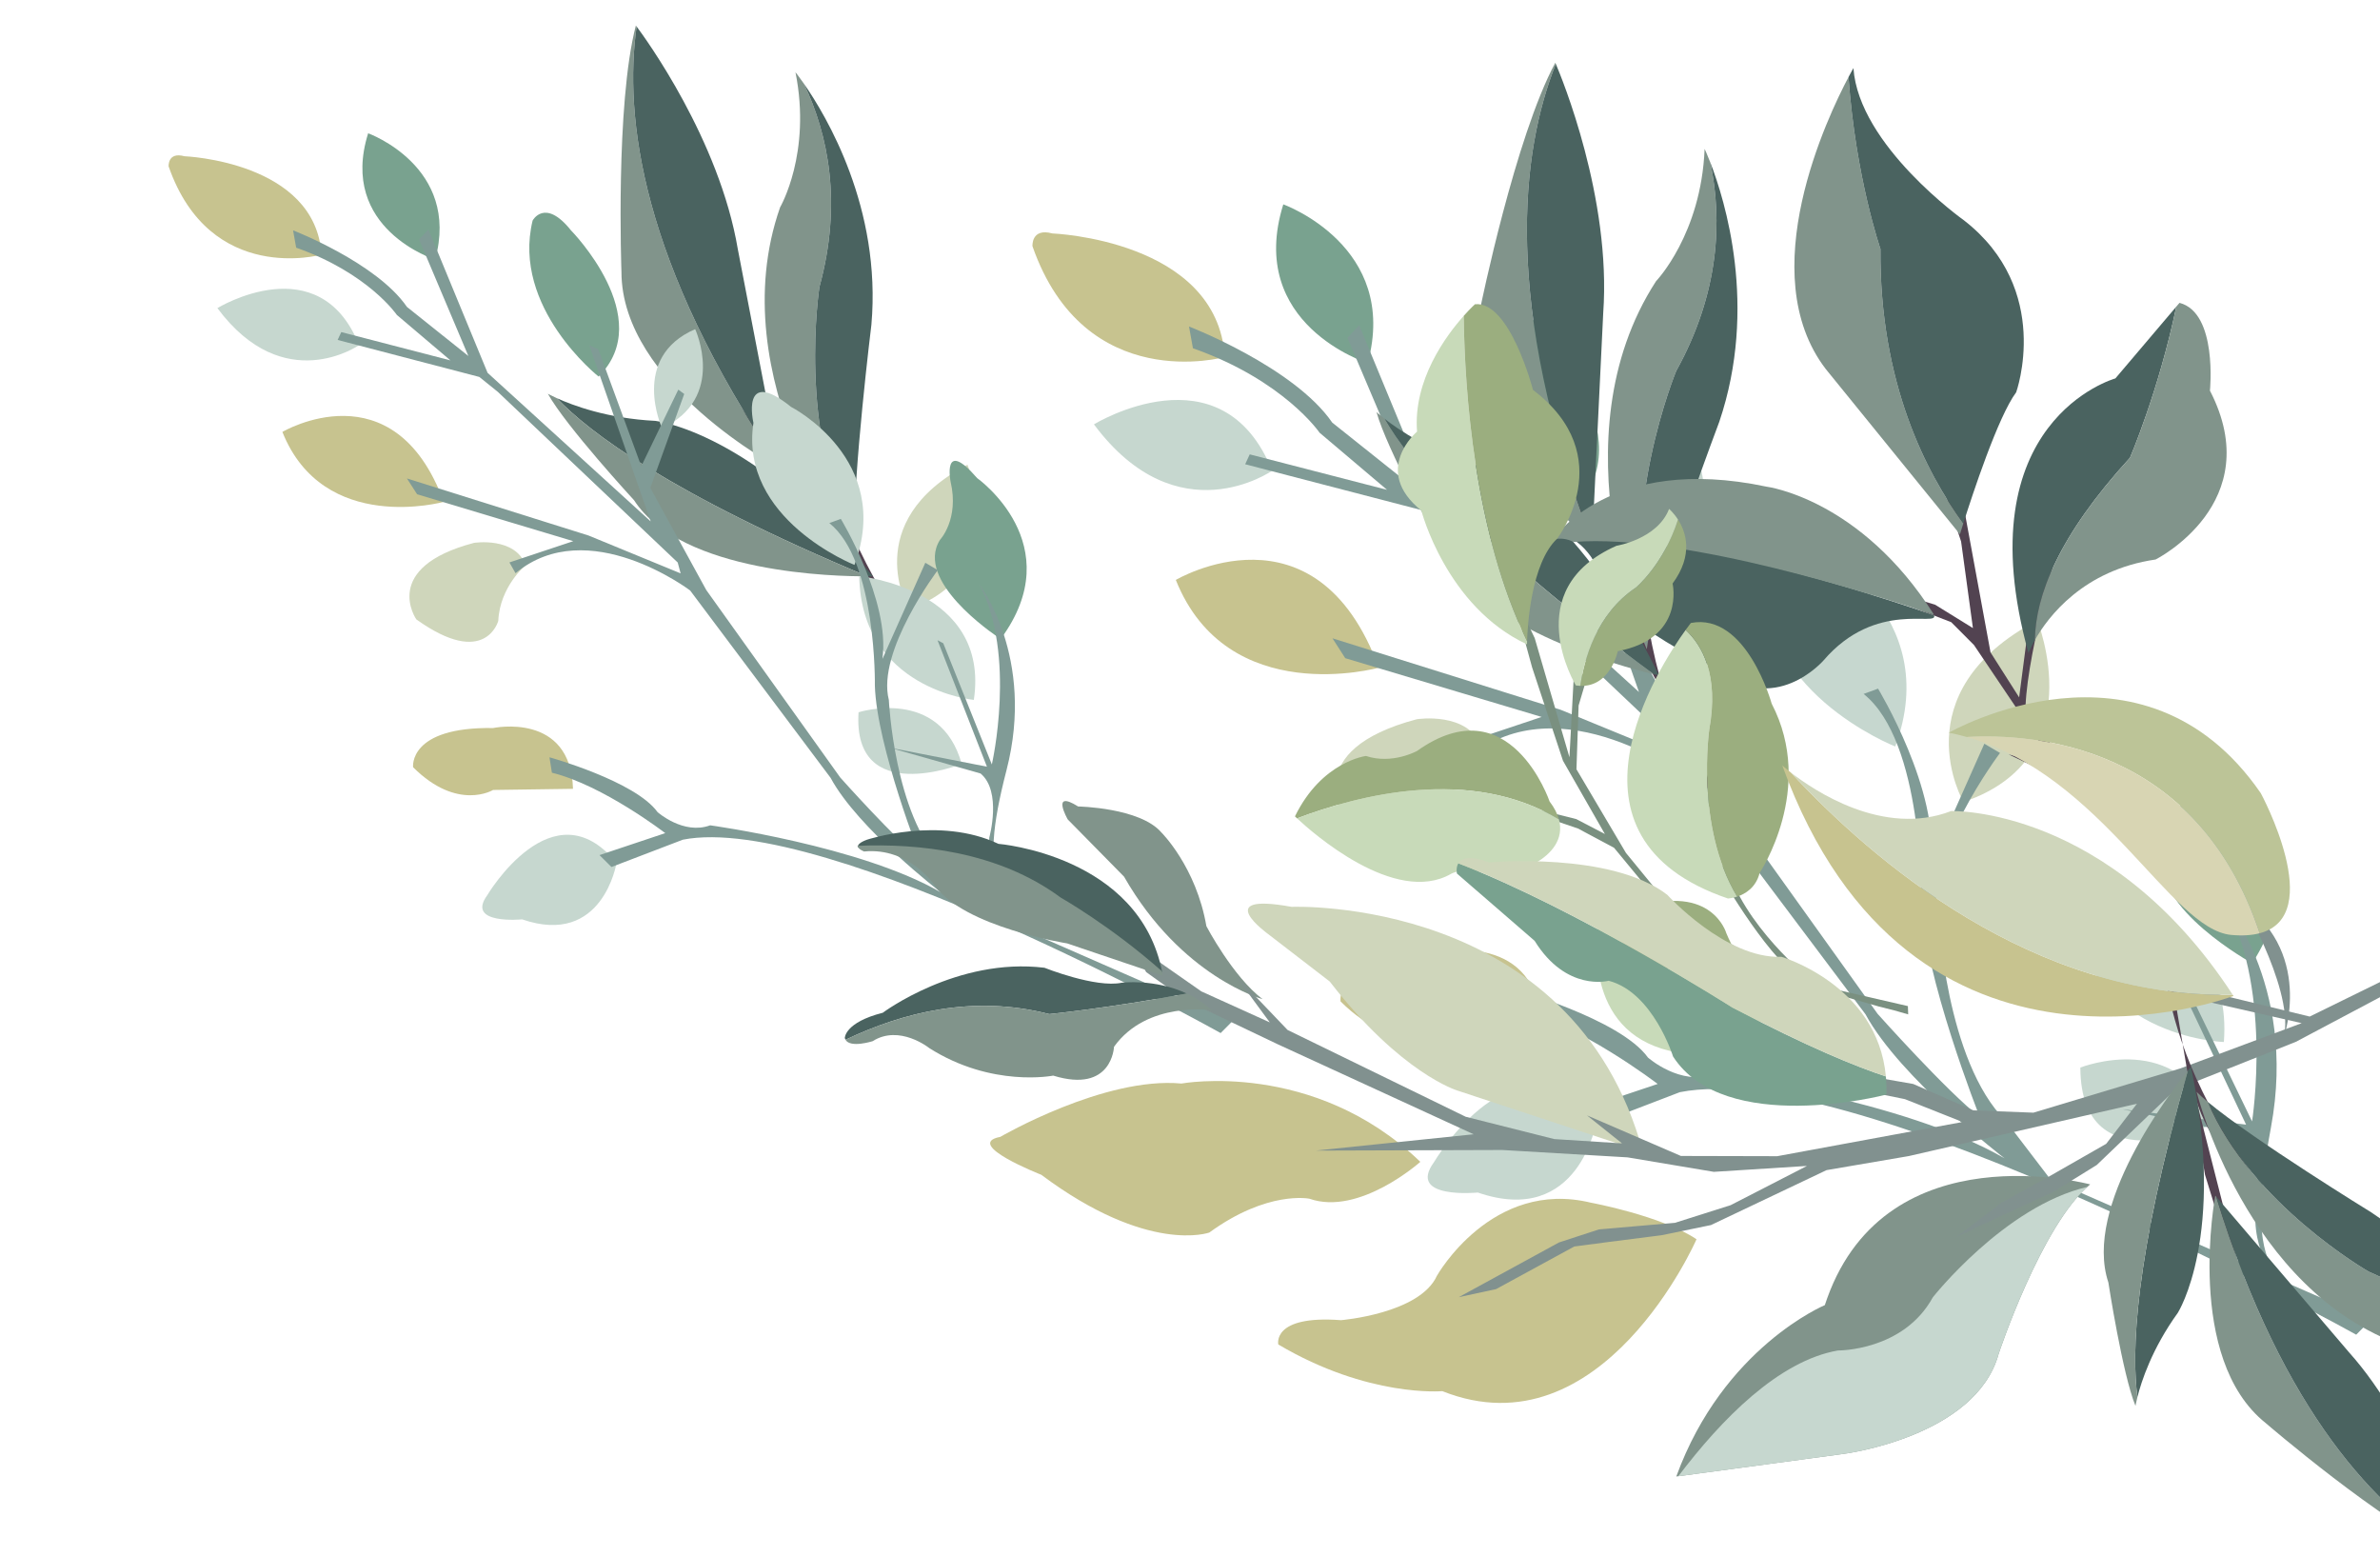 <?xml version="1.0" encoding="utf-8"?>
<svg xmlns="http://www.w3.org/2000/svg" viewBox="0 0 367 240" width="367"
    height="240" preserveAspectRatio="xMidYMid meet"
    style="width: 100%; height: 100%; transform: translate3d(0px, 0px, 0px);">
    <defs>
        <clipPath id="__lottie_element_49">
            <rect width="367" height="240" x="0" y="0"></rect>
        </clipPath>
    </defs>
    <g clip-path="url(#__lottie_element_49)">
        <g
            transform="matrix(0.995,-0.105,0.105,0.995,157.144,18.395)"
            opacity="1" style="display: block;">
            <g opacity="1" transform="matrix(1,0,0,1,57.112,162.657)">
                <path fill="rgb(198,215,207)" fill-opacity="1"
                    d=" M15.17,0.242 C15.17,0.242 10.856,16.202 -4.154,9.203 C-4.154,9.203 -15.17,9.139 -10.395,3.857 C-10.395,3.857 4.492,-16.203 15.17,0.242z">
                </path>
            </g>
            <g opacity="1" transform="matrix(1,0,0,1,50.67,141.129)">
                <path fill="rgb(199,195,143)" fill-opacity="1"
                    d=" M14.721,6.608 C14.721,6.608 -0.704,5.213 -0.704,5.213 C-0.704,5.213 -7.974,8.682 -15.663,-0.78 C-15.663,-0.78 -15.829,-8.681 0.556,-6.715 C0.556,-6.715 15.829,-8.337 14.721,6.608z">
                </path>
            </g>
            <g opacity="1" transform="matrix(1,0,0,1,46.708,110.409)">
                <path fill="rgb(207,214,187)" fill-opacity="1"
                    d=" M14.06,-6.721 C14.06,-6.721 8.658,-3.114 7.67,3.45 C7.67,3.45 4.247,12.464 -8.092,1.53 C-8.092,1.53 -14.06,-9.182 4.562,-12.059 C4.562,-12.059 12.607,-12.464 14.06,-6.721z">
                </path>
            </g>
            <g opacity="1" transform="matrix(1,0,0,1,31.42,78.243)">
                <path fill="rgb(199,195,143)" fill-opacity="1"
                    d=" M14.846,11.596 C14.846,11.596 -8.994,15.589 -14.846,-5.133 C-14.846,-5.133 7.971,-15.588 14.846,11.596z">
                </path>
            </g>
            <g opacity="1" transform="matrix(1,0,0,1,19.823,52.261)">
                <path fill="rgb(198,215,207)" fill-opacity="1"
                    d=" M13.28,5.67 C13.28,5.67 -2.262,14.286 -13.28,-4.314 C-13.28,-4.314 7.622,-14.286 13.28,5.67z">
                </path>
            </g>
            <g opacity="1" transform="matrix(1,0,0,1,14.203,30.141)">
                <path fill="rgb(199,195,143)" fill-opacity="1"
                    d=" M13.486,9.605 C13.486,9.605 -8.582,13.354 -14.203,-10.481 C-14.203,-10.481 -14.116,-13.355 -10.951,-12.119 C-10.951,-12.119 14.203,-8.5 13.486,9.605z">
                </path>
            </g>
            <g opacity="1" transform="matrix(1,0,0,1,43.852,30.146)">
                <path fill="rgb(121,162,143)" fill-opacity="1"
                    d=" M5.638,12.845 C5.638,12.845 -12.439,4.992 -4.73,-12.845 C-4.73,-12.845 12.439,-4.559 5.638,12.845z">
                </path>
            </g>
            <g opacity="1" transform="matrix(1,0,0,1,77.185,51.038)">
                <path fill="rgb(121,162,143)" fill-opacity="1"
                    d=" M1.447,17.783 C1.447,17.783 -13.968,2.739 -8.122,-13.609 C-8.122,-13.609 -5.308,-17.783 -0.931,-10.946 C-0.931,-10.946 13.968,7.691 1.447,17.783z">
                </path>
            </g>
            <g opacity="1" transform="matrix(1,0,0,1,93.963,70.838)">
                <path fill="rgb(198,215,207)" fill-opacity="1"
                    d=" M-4.141,9.207 C-4.141,9.207 -8.969,-5.052 4.238,-9.207 C4.238,-9.207 8.969,4.669 -4.141,9.207z">
                </path>
            </g>
            <g opacity="1" transform="matrix(1,0,0,1,118.335,89.937)">
                <path fill="rgb(198,215,207)" fill-opacity="1"
                    d=" M5.814,20.33 C5.814,20.33 -15.53,9.229 -10.79,-9.079 C-10.79,-9.079 -12.21,-20.33 -3.23,-11.399 C-3.23,-11.399 15.53,0.763 5.814,20.33z">
                </path>
            </g>
            <g opacity="1" transform="matrix(1,0,0,1,140.044,106.557)">
                <path fill="rgb(207,214,187)" fill-opacity="1"
                    d=" M-6.339,13.31 C-6.339,13.31 -14.29,-4.436 7.908,-13.31 C7.908,-13.31 14.29,8.704 -6.339,13.31z">
                </path>
            </g>
            <g opacity="1" transform="matrix(1,0,0,1,156.205,169.427)">
                <path fill="rgb(198,215,207)" fill-opacity="1"
                    d=" M10.742,3.749 C10.742,3.749 -10.742,11.423 -8.877,-6.973 C-8.877,-6.973 7.108,-11.423 10.742,3.749z">
                </path>
            </g>
            <g opacity="1" transform="matrix(1,0,0,1,160.869,148.485)">
                <path fill="rgb(198,215,207)" fill-opacity="1"
                    d=" M8.869,12.375 C8.869,12.375 -12.834,9.514 -12.463,-12.375 C-12.463,-12.375 12.834,-8.996 8.869,12.375z">
                </path>
            </g>
            <g opacity="1" transform="matrix(1,0,0,1,174.314,129.536)">
                <path fill="rgb(121,162,143)" fill-opacity="1"
                    d=" M1.043,19.719 C1.043,19.719 -13.508,9.615 -10.807,1.67 C-10.626,1.14 -10.369,0.62 -10.026,0.114 C-10.026,0.114 -6.11,-3.729 -7.567,-11.1 C-7.567,-11.1 -8.932,-19.719 -2.395,-11.594 C-2.395,-11.594 15.266,1.864 1.043,19.719z">
                </path>
            </g>
            <g opacity="1" transform="matrix(1,0,0,1,105.258,121.17)">
                <path fill="rgb(128,155,150)" fill-opacity="1"
                    d=" M80.031,86.678 C80.031,86.678 8.148,36.013 -19.719,38.58 C-19.719,38.58 -34.029,42.404 -34.029,42.404 C-34.029,42.404 -36.094,39.87 -36.094,39.87 C-36.094,39.87 -22.98,36.961 -22.98,36.961 C-22.98,36.961 -33.977,26.502 -43.613,23.033 C-43.613,23.033 -43.764,20.016 -43.764,20.016 C-43.764,20.016 -27.703,26.342 -24.046,32.749 C-24.046,32.749 -19.529,37.718 -14.169,36.362 C-14.169,36.362 14.49,43.371 28.982,53.964 C28.982,53.964 14.242,39.972 9.999,29.638 C9.999,29.638 -13.29,-9.282 -13.29,-9.282 C-13.29,-9.282 -31.44,-26.282 -46.594,-16.135 C-46.594,-16.135 -47.557,-18.336 -47.557,-18.336 C-47.557,-18.336 -34.826,-21.149 -34.826,-21.149 C-34.826,-21.149 -63.979,-33.329 -63.979,-33.329 C-63.979,-33.329 -65.615,-36.581 -65.615,-36.581 C-65.615,-36.581 -31.762,-21.923 -31.762,-21.923 C-31.762,-21.923 -14.784,-12.774 -14.784,-12.774 C-14.784,-12.774 -15.124,-14.928 -15.124,-14.928 C-15.124,-14.928 -46.355,-51.433 -46.355,-51.433 C-46.355,-51.433 -49.621,-54.681 -49.621,-54.681 C-49.621,-54.681 -76.182,-64.665 -76.182,-64.665 C-76.182,-64.665 -75.324,-66.104 -75.324,-66.104 C-75.324,-66.104 -54.852,-58.45 -54.852,-58.45 C-54.852,-58.45 -64.266,-68.29 -64.266,-68.29 C-64.266,-68.29 -68.887,-76.898 -82.314,-83.279 C-82.314,-83.279 -82.563,-86.678 -82.563,-86.678 C-82.563,-86.678 -67.12,-78.771 -62.162,-69.637 C-62.162,-69.637 -51.309,-58.939 -51.309,-58.939 C-51.309,-58.939 -58.462,-82.386 -58.462,-82.386 C-58.462,-82.386 -56.454,-84.116 -56.454,-84.116 C-56.454,-84.116 -47.947,-55.308 -47.947,-55.308 C-47.947,-55.308 -19.507,-23.394 -19.507,-23.394 C-19.507,-23.394 -27.792,-58.572 -27.792,-58.572 C-27.792,-58.572 -26.113,-57.571 -26.113,-57.571 C-26.113,-57.571 -20.206,-34.216 -20.206,-34.216 C-20.206,-34.216 -11.529,-48.224 -11.529,-48.224 C-11.529,-48.224 -10.471,-47.269 -10.471,-47.269 C-10.471,-47.269 -18.902,-29.861 -18.902,-29.861 C-18.902,-29.861 -10.176,-9.051 -10.176,-9.051 C-10.176,-9.051 11.867,29.777 11.867,29.777 C11.867,29.777 21.289,42.873 25.85,47.219 C25.85,47.219 19.515,24.583 20.393,12.751 C20.393,12.751 23.297,-11.203 14.892,-19.466 C14.892,-19.466 17.189,-20.047 17.189,-20.047 C17.189,-20.047 25.091,-3.305 22.39,7.765 C22.39,7.765 32.591,-9.887 32.591,-9.887 C32.591,-9.887 34.845,-8.218 34.845,-8.218 C34.845,-8.218 21.381,6.188 22.796,15.81 C22.796,15.81 21.516,38.132 29.782,48.262 C29.782,48.262 35.699,57.968 35.699,57.968 C35.699,57.968 82.563,84.612 82.563,84.612 C82.563,84.612 80.031,86.678 80.031,86.678z">
                </path>
            </g>
            <g opacity="1" transform="matrix(1,0,0,1,170.347,172.833)">
                <path fill="rgb(128,155,150)" fill-opacity="1"
                    d=" M15.346,34.336 C15.346,34.336 -0.441,28.824 1.436,14.77 C1.436,14.77 4.229,5.95 0.188,2.321 C0.188,2.321 -17.26,-3.314 -17.26,-3.314 C-17.26,-3.314 1.461,1.049 1.461,1.049 C1.461,1.049 -7.227,-23.776 -7.227,-23.776 C-7.227,-23.776 -6.136,-23.152 -6.136,-23.152 C-6.136,-23.152 2.43,0.65 2.43,0.65 C2.43,0.65 8.044,-20.306 1.237,-34.336 C1.237,-34.336 11.685,-19.869 5.232,1.86 C-1.222,23.59 2.302,27.858 17.259,33.309 C17.259,33.309 15.346,34.336 15.346,34.336z">
                </path>
            </g>
            <g opacity="1" transform="matrix(1,0,0,1,85.051,81.579)">
                <path fill="rgb(83,67,81)" fill-opacity="1"
                    d=" M12.443,36.806 C12.443,36.806 -2.586,17.68 5.355,-21.765 C5.355,-21.765 -1.879,-2.316 2.096,9.604 C2.096,9.604 -12.443,-36.806 -12.443,-36.806 C-12.443,-36.806 -3.719,-3.211 -3.719,-3.211 C-3.719,-3.211 12.443,36.806 12.443,36.806z">
                </path>
            </g>
            <g opacity="1" transform="matrix(1,0,0,1,91.44,53.485)">
                <path fill="rgb(129,148,139)" fill-opacity="1"
                    d=" M5.206,-4.292 C13.187,-15.695 14.711,-26.723 13.814,-35.676 C13.434,-37.081 13.154,-37.864 13.154,-37.864 C11.24,-24.815 3.576,-18.39 3.576,-18.39 C-14.71,4.187 -3.801,37.864 -3.801,37.864 C-3.644,37.168 -3.395,36.325 -3.077,35.375 C-5.982,16.307 5.206,-4.292 5.206,-4.292z">
                </path>
            </g>
            <g opacity="1" transform="matrix(1,0,0,1,97.859,53.334)">
                <path fill="rgb(74,99,96)" fill-opacity="1"
                    d=" M7.395,-35.525 C8.291,-26.572 6.768,-15.544 -1.213,-4.141 C-1.213,-4.141 -12.4,16.457 -9.495,35.525 C-6.237,25.802 4.568,4.339 4.568,4.339 C12.4,-12.665 8.996,-29.627 7.395,-35.525z">
                </path>
            </g>
            <g opacity="1" transform="matrix(1,0,0,1,72.371,37.179)">
                <path fill="rgb(129,148,139)" fill-opacity="1"
                    d=" M10.791,-36.987 C10.754,-37.107 10.731,-37.179 10.731,-37.179 C3.388,-26.42 -4.68,-0.952 -4.68,-0.952 C-10.791,16.021 8.579,37.179 8.579,37.179 C8.579,37.179 8.612,36.963 8.612,36.963 C-1.325,-1.251 4.052,-24.166 10.791,-36.987z">
                </path>
            </g>
            <g opacity="1" transform="matrix(1,0,0,1,80.287,37.167)">
                <path fill="rgb(74,99,96)" fill-opacity="1"
                    d=" M0.696,36.975 C0.696,36.975 6.109,1.978 6.109,1.978 C9.241,-15.553 3.511,-34.908 2.874,-36.975 C-3.865,-24.154 -9.241,-1.239 0.696,36.975z">
                </path>
            </g>
            <g opacity="1" transform="matrix(1,0,0,1,70.117,73.663)">
                <path fill="rgb(74,99,96)" fill-opacity="1"
                    d=" M18.179,21.624 C18.682,21.801 18.969,21.895 18.969,21.895 C8.806,-6.313 -5.357,-13.166 -5.357,-13.166 C-12.46,-16.107 -17.017,-20.001 -18.968,-21.895 C-15.906,-15.004 -7.088,-1.426 18.179,21.624z">
                </path>
            </g>
            <g opacity="1" transform="matrix(1,0,0,1,69.172,72.959)">
                <path fill="rgb(129,148,139)" fill-opacity="1"
                    d=" M19.123,22.328 C-6.144,-0.722 -14.962,-14.3 -18.024,-21.191 C-18.747,-21.892 -19.123,-22.328 -19.123,-22.328 C-18.156,-16.473 -11.886,-1.668 -11.886,-1.668 C-8.69,11.931 14.548,20.72 19.123,22.328z">
                </path>
            </g>
        </g>
        <g transform="matrix(1,0,0,1,30,0)" opacity="1" style="display: block;">
            <g opacity="1" transform="matrix(1,0,0,1,276.046,93.248)">
                <path fill="rgb(82,67,81)" fill-opacity="1"
                    d=" M-8.375,-28.415 C-8.375,-28.415 -3.396,-15.996 -3.396,-15.996 C-3.396,-15.996 0.897,7.321 0.897,7.321 C0.897,7.321 5.309,14.255 5.309,14.255 C5.309,14.255 6.793,2.869 6.793,2.869 C6.793,2.869 8.074,-3.324 8.074,-3.324 C8.074,-3.324 9.596,-8.987 9.596,-8.987 C9.596,-8.987 12.024,-11.233 12.024,-11.233 C12.024,-11.233 6.651,6.504 6.297,15.595 C6.297,15.595 14.901,28.415 14.901,28.415 C14.901,28.415 3.666,23.035 3.666,23.035 C3.666,23.035 11.127,25.147 11.127,25.147 C11.127,25.147 -1.659,6.181 -1.659,6.181 C-1.659,6.181 -5.164,2.663 -5.164,2.663 C-5.164,2.663 -14.901,-1.098 -14.901,-1.098 C-14.901,-1.098 -14.602,-2.126 -14.602,-2.126 C-14.602,-2.126 -7.66,-0.035 -7.66,-0.035 C-7.66,-0.035 -1.818,3.574 -1.818,3.574 C-1.818,3.574 -3.64,-9.763 -3.64,-9.763 C-3.64,-9.763 -9.454,-27.416 -9.454,-27.416 C-9.454,-27.416 -8.375,-28.415 -8.375,-28.415z">
                </path>
            </g>
            <g opacity="1" transform="matrix(1,0,0,1,256.486,47.123)">
                <path fill="rgb(129,148,139)" fill-opacity="1"
                    d=" M3.484,-8.753 C3.484,-8.753 -0.337,-19.759 -1.441,-35.243 C-4.623,-29.245 -16.264,-4.98 -4.948,9.768 C-4.948,9.768 15.74,35.243 15.74,35.243 C15.74,35.243 15.931,34.608 16.264,33.553 C10.579,25.82 3.316,11.885 3.484,-8.753z">
                </path>
            </g>
            <g opacity="1" transform="matrix(1,0,0,1,270.825,45.588)">
                <path fill="rgb(74,99,96)" fill-opacity="1"
                    d=" M-15.781,-33.709 C-14.677,-18.225 -10.856,-7.217 -10.856,-7.217 C-11.024,13.421 -3.761,27.356 1.925,35.089 C3.334,30.63 7.283,18.622 10.071,14.888 C10.071,14.888 15.78,-0.938 2.017,-11.627 C2.017,-11.627 -14.193,-23.122 -15.023,-35.089 C-15.023,-35.089 -15.312,-34.595 -15.781,-33.709z">
                </path>
            </g>
            <g opacity="1" transform="matrix(1,0,0,1,240.448,96.338)">
                <path fill="rgb(74,99,96)" fill-opacity="1"
                    d=" M-28.475,-13.465 C-24.924,-11.971 -22.996,-6.505 -22.996,-6.505 C-20.645,0.221 -5.898,6.618 -5.898,6.618 C3.099,14.356 10.768,5.444 10.768,5.444 C18.832,-3.939 28.475,0.372 27.785,-1.486 C24.623,-2.602 -9.173,-14.355 -28.475,-13.465z">
                </path>
            </g>
            <g opacity="1" transform="matrix(1,0,0,1,238.867,82.329)">
                <path fill="rgb(129,148,139)" fill-opacity="1"
                    d=" M-29.379,0.823 C-28.209,0.557 -27.152,0.751 -26.217,1.216 C-9.095,-0.122 21.093,9.637 29.379,12.457 C18.05,-5.476 3.546,-7.305 3.546,-7.305 C-20.757,-12.457 -29.379,0.823 -29.379,0.823z">
                </path>
            </g>
            <g opacity="1" transform="matrix(1,0,0,1,289.233,73.965)">
                <path fill="rgb(74,99,96)" fill-opacity="1"
                    d=" M-6.441,26.702 C-6.441,26.702 -6.14,25.91 -5.449,24.694 C-5.355,17.853 -1.806,8.638 9.214,-3.403 C9.214,-3.403 13.608,-13.602 16.359,-26.702 C16.359,-26.702 6.962,-15.631 6.962,-15.631 C6.962,-15.631 -16.358,-9.189 -6.441,26.702z">
                </path>
            </g>
            <g opacity="1" transform="matrix(1,0,0,1,301.76,72.672)">
                <path fill="rgb(129,148,139)" fill-opacity="1"
                    d=" M-17.976,25.986 C-15.946,22.421 -10.535,15.204 0.639,13.577 C0.639,13.577 17.976,4.892 9.017,-12.449 C9.017,-12.449 10.233,-24.461 4.321,-25.986 C4.321,-25.986 3.832,-25.41 3.832,-25.41 C1.081,-12.31 -3.313,-2.111 -3.313,-2.111 C-14.333,9.93 -17.882,19.145 -17.976,25.986z">
                </path>
            </g>
            <g opacity="1" transform="matrix(1,0,0,1,232.857,122.649)">
                <path fill="rgb(122,144,128)" fill-opacity="1"
                    d=" M-31.389,-33.765 C-31.389,-33.765 -28.524,-26.777 -28.524,-26.777 C-28.524,-26.777 -26.599,-19.753 -26.599,-19.753 C-26.599,-19.753 -21.841,-5.371 -21.841,-5.371 C-21.841,-5.371 -15.383,5.916 -15.383,5.916 C-15.383,5.916 -19.791,3.618 -19.791,3.618 C-19.791,3.618 -25.179,2.265 -25.179,2.265 C-25.179,2.265 -29.169,3.618 -29.169,3.618 C-29.169,3.618 -23.279,3.797 -23.279,3.797 C-23.279,3.797 -19.539,5.065 -19.539,5.065 C-19.539,5.065 -13.968,8.039 -13.968,8.039 C-13.968,8.039 -6.809,16.713 -6.809,16.713 C-6.809,16.713 4.803,25.02 4.803,25.02 C4.803,25.02 13.701,29.238 13.701,29.238 C13.701,29.238 9.856,32.194 9.856,32.194 C9.856,32.194 5.599,33.765 5.599,33.765 C5.599,33.765 9.258,33.278 9.258,33.278 C9.258,33.278 15.722,29.31 15.722,29.31 C15.722,29.31 26.875,32.513 26.875,32.513 C26.875,32.513 29.212,33.098 29.212,33.098 C29.212,33.098 31.389,33.722 31.389,33.722 C31.389,33.722 31.343,32.444 31.343,32.444 C31.343,32.444 19.325,29.682 19.325,29.682 C19.325,29.682 16.224,28.266 16.224,28.266 C16.224,28.266 5.842,19.975 3.326,10.448 C3.326,10.448 1.941,11.453 1.941,11.453 C1.941,11.453 9.079,24.222 14.674,28.131 C14.674,28.131 6.022,24.11 6.022,24.11 C6.022,24.11 -5.82,16.537 -5.82,16.537 C-5.82,16.537 -12.134,8.83 -12.134,8.83 C-12.134,8.83 -19.764,-4.062 -19.764,-4.062 C-19.764,-4.062 -19.433,-13.894 -19.433,-13.894 C-19.433,-13.894 -18.066,-18.494 -18.066,-18.494 C-18.066,-18.494 -20.153,-18.843 -20.153,-18.843 C-20.153,-18.843 -20.845,-5.911 -20.845,-5.911 C-20.845,-5.911 -26.2,-24.273 -26.2,-24.273 C-26.2,-24.273 -30.289,-32.875 -30.289,-32.875 C-30.289,-32.875 -31.389,-33.765 -31.389,-33.765z">
                </path>
            </g>
            <g opacity="1" transform="matrix(1,0,0,1,193.46,74.015)">
                <path fill="rgb(200,218,185)" fill-opacity="1"
                    d=" M2.245,-25.318 C-0.524,-22.21 -5.564,-15.391 -4.948,-7.481 C-4.948,-7.481 -12.018,-1.525 -4.286,4.69 C-4.286,4.69 -0.462,19.506 12.008,25.318 C12.008,25.318 12.01,25.142 12.018,24.832 C3.882,8.11 2.395,-13.644 2.245,-25.318z">
                </path>
            </g>
            <g opacity="1" transform="matrix(1,0,0,1,207.812,72.604)">
                <path fill="rgb(155,174,127)" fill-opacity="1"
                    d=" M-2.334,26.243 C-2.264,23.964 -1.73,14.227 2.306,10.43 C2.306,10.43 12.107,-2.257 -1.422,-12.497 C-1.422,-12.497 -4.975,-26.243 -10.367,-25.704 C-10.367,-25.704 -11.083,-25.058 -12.107,-23.908 C-11.957,-12.234 -10.471,9.521 -2.334,26.243z">
                </path>
            </g>
            <g opacity="1" transform="matrix(1,0,0,1,190.037,115.934)">
                <path fill="rgb(155,174,127)" fill-opacity="1"
                    d=" M20.353,10.379 C20.118,9.514 19.654,8.591 18.912,7.613 C18.912,7.613 12.81,-10.378 -1.531,-0.169 C-1.531,-0.169 -5.356,1.951 -9.4,0.603 C-9.4,0.603 -16.204,1.428 -20.353,9.913 C-20.353,9.913 -20.236,10.026 -20.03,10.22 C-10.427,6.575 6.766,2.184 20.353,10.379z">
                </path>
            </g>
            <g opacity="1" transform="matrix(1,0,0,1,191.024,128.911)">
                <path fill="rgb(200,218,185)" fill-opacity="1"
                    d=" M19.366,-2.599 C5.779,-10.794 -11.414,-6.403 -21.017,-2.758 C-18.844,-0.724 -5.933,10.793 2.753,5.783 C2.753,5.783 4.575,4.682 8.284,5.726 C11.529,6.639 21.017,3.45 19.366,-2.599z">
                </path>
            </g>
            <g opacity="1" transform="matrix(1,0,0,1,223.273,117.807)">
                <path fill="rgb(200,218,185)" fill-opacity="1"
                    d=" M10.304,-5.383 C11.797,-13.743 9.24,-18.298 6.659,-20.701 C2.574,-15.059 -14.603,11.27 13.179,20.701 C13.179,20.701 13.798,20.673 14.603,20.408 C8.11,9.673 10.304,-5.383 10.304,-5.383z">
                </path>
            </g>
            <g opacity="1" transform="matrix(1,0,0,1,239.979,116.299)">
                <path fill="rgb(155,174,127)" fill-opacity="1"
                    d=" M3.215,-7.83 C3.215,-7.83 -0.666,-21.917 -9.241,-20.267 C-9.241,-20.267 -9.546,-19.885 -10.047,-19.193 C-7.467,-16.79 -4.909,-12.236 -6.402,-3.875 C-6.402,-3.875 -8.597,11.181 -2.103,21.917 C-0.876,21.512 0.786,20.552 1.362,18.258 C1.362,18.258 10.046,5.293 3.215,-7.83z">
                </path>
            </g>
            <g opacity="1" transform="matrix(1,0,0,1,229.34,144.26)">
                <path fill="rgb(155,174,127)" fill-opacity="1"
                    d=" M-4.538,4.466 C-4.538,4.466 0.027,6.135 4.809,5.255 C4.809,5.255 8.849,6.361 12.722,8.116 C11.024,6.543 8.61,3.78 6.856,-0.419 C6.856,-0.419 4.672,-8.116 -6.924,-4.341 C-6.924,-4.341 -9.018,-2.017 -12.597,-4.016 C-12.597,-4.016 -12.65,-3.781 -12.723,-3.378 C-10.872,-0.556 -8.006,2.976 -4.538,4.466z">
                </path>
            </g>
            <g opacity="1" transform="matrix(1,0,0,1,229.129,152.897)">
                <path fill="rgb(200,218,185)" fill-opacity="1"
                    d=" M5.02,-3.382 C0.239,-2.502 -4.327,-4.171 -4.327,-4.171 C-7.794,-5.661 -10.661,-9.194 -12.511,-12.015 C-13.094,-8.779 -14.975,5.96 -1.626,9.105 C-1.626,9.105 8.671,12.016 14.974,1.111 C14.974,1.111 14.129,0.587 12.933,-0.521 C9.06,-2.277 5.02,-3.382 5.02,-3.382z">
                </path>
            </g>
            <g opacity="1" transform="matrix(1,0,0,1,222.425,93.004)">
                <path fill="rgb(155,174,127)" fill-opacity="1"
                    d=" M6.326,-12.91 C4.107,-5.976 -0.173,-2.421 -0.173,-2.421 C-6.285,1.654 -8.165,8.706 -8.743,12.722 C-4.095,12.91 -2.959,7.376 -2.959,7.376 C7.467,5.399 5.49,-3.05 5.49,-3.05 C8.743,-7.465 7.565,-10.976 6.326,-12.91z">
                </path>
            </g>
            <g opacity="1" transform="matrix(1,0,0,1,216.363,92.088)">
                <path fill="rgb(200,218,185)" fill-opacity="1"
                    d=" M11.012,-13.639 C9.215,-8.965 2.908,-7.956 2.908,-7.956 C-12.387,-1.195 -3.361,13.577 -3.361,13.577 C-3.126,13.613 -2.902,13.63 -2.682,13.639 C-2.104,9.623 -0.223,2.57 5.889,-1.505 C5.889,-1.505 10.168,-5.059 12.387,-11.993 C11.708,-13.051 11.012,-13.639 11.012,-13.639z">
                </path>
            </g>
        </g>
        <g transform="matrix(1,0,0,1,20,0)" opacity="1" style="display: block;">
            <g opacity="1" transform="matrix(1,0,0,1,106.356,77.439)">
                <path fill="rgb(83,67,81)" fill-opacity="1"
                    d=" M23.279,29.402 C23.279,29.402 3.399,16.909 -2.214,-21.521 C-2.214,-21.521 -2.461,-1.494 5.028,8.047 C5.028,8.047 -23.279,-29.402 -23.279,-29.402 C-23.279,-29.402 -4.426,-1.708 -4.426,-1.708 C-4.426,-1.708 23.279,29.402 23.279,29.402z">
                </path>
            </g>
            <g opacity="1" transform="matrix(1,0,0,1,101.452,48.308)">
                <path fill="rgb(129,148,139)" fill-opacity="1"
                    d=" M4.908,-4.073 C8.452,-17.032 6.25,-27.55 2.524,-35.395 C1.72,-36.548 1.212,-37.168 1.212,-37.168 C3.717,-24.687 -1.158,-16.355 -1.158,-16.355 C-10.433,10.11 10.433,37.168 10.433,37.168 C10.35,36.485 10.303,35.637 10.283,34.67 C1.442,18.286 4.908,-4.073 4.908,-4.073z">
                </path>
            </g>
            <g opacity="1" transform="matrix(1,0,0,1,109.426,47.945)">
                <path fill="rgb(74,99,96)" fill-opacity="1"
                    d=" M-5.451,-35.032 C-1.724,-27.187 0.478,-16.669 -3.067,-3.71 C-3.067,-3.71 -6.533,18.649 2.308,35.032 C2.107,25.136 4.945,2.116 4.945,2.116 C6.533,-15.884 -2.078,-30.192 -5.451,-35.032z">
                </path>
            </g>
            <g opacity="1" transform="matrix(1,0,0,1,87.579,38.073)">
                <path fill="rgb(129,148,139)" fill-opacity="1"
                    d=" M-9.411,-33.983 C-9.483,-34.08 -9.528,-34.138 -9.528,-34.138 C-12.701,-21.972 -11.75,3.797 -11.75,3.797 C-11.783,21.209 12.701,34.138 12.701,34.138 C12.701,34.138 12.661,33.93 12.661,33.93 C-8.799,2.434 -11.365,-20.14 -9.411,-33.983z">
                </path>
            </g>
            <g opacity="1" transform="matrix(1,0,0,1,88.227,38.046)">
                <path fill="rgb(74,99,96)" fill-opacity="1"
                    d=" M12.013,33.956 C12.013,33.956 5.551,0.392 5.551,0.392 C2.695,-16.559 -8.808,-32.285 -10.059,-33.956 C-12.013,-20.113 -9.446,2.46 12.013,33.956z">
                </path>
            </g>
            <g opacity="1" transform="matrix(1,0,0,1,90.209,75.107)">
                <path fill="rgb(74,99,96)" fill-opacity="1"
                    d=" M23.554,13.734 C24.069,13.732 24.36,13.723 24.36,13.723 C5.949,-8.607 -9.151,-10.228 -9.151,-10.228 C-16.562,-10.591 -21.97,-12.647 -24.36,-13.734 C-19.336,-8.469 -6.905,1.005 23.554,13.734z">
                </path>
            </g>
            <g opacity="1" transform="matrix(1,0,0,1,89.122,74.782)">
                <path fill="rgb(129,148,139)" fill-opacity="1"
                    d=" M24.641,14.059 C-5.818,1.33 -18.249,-8.143 -23.273,-13.408 C-24.157,-13.811 -24.641,-14.085 -24.641,-14.085 C-21.858,-9.078 -11.344,2.337 -11.344,2.337 C-4.017,13.656 19.96,14.085 24.641,14.059z">
                </path>
            </g>
            <g opacity="1" transform="matrix(1,0,0,1,63.429,133.46)">
                <path fill="rgb(198,215,207)" fill-opacity="1"
                    d=" M11.637,-0.429 C11.637,-0.429 9.544,12.561 -2.915,8.264 C-2.915,8.264 -11.638,9.124 -8.297,4.549 C-8.297,4.549 1.825,-12.561 11.637,-0.429z">
                </path>
            </g>
            <g opacity="1" transform="matrix(1,0,0,1,55.636,117.402)">
                <path fill="rgb(199,195,143)" fill-opacity="1"
                    d=" M12.722,4.199 C12.722,4.199 0.398,4.374 0.398,4.374 C0.398,4.374 -5.069,7.721 -11.937,0.868 C-11.937,0.868 -12.722,-5.373 0.408,-5.173 C0.408,-5.173 12.362,-7.721 12.722,4.199z">
                </path>
            </g>
            <g opacity="1" transform="matrix(1,0,0,1,49.823,92.908)">
                <path fill="rgb(207,214,187)" fill-opacity="1"
                    d=" M11.23,-5.786 C11.23,-5.786 7.252,-2.483 7.014,2.794 C7.014,2.794 5.051,10.211 -5.62,2.579 C-5.62,2.579 -11.23,-5.405 3.271,-9.223 C3.271,-9.223 9.605,-10.211 11.23,-5.786z">
                </path>
            </g>
            <g opacity="1" transform="matrix(1,0,0,1,35.986,69.457)">
                <path fill="rgb(199,195,143)" fill-opacity="1"
                    d=" M12.442,7.906 C12.442,7.906 -6.095,13.039 -12.442,-2.876 C-12.442,-2.876 4.75,-13.039 12.442,7.906z">
                </path>
            </g>
            <g opacity="1" transform="matrix(1,0,0,1,24.446,49.589)">
                <path fill="rgb(198,215,207)" fill-opacity="1"
                    d=" M10.924,3.61 C10.924,3.61 -0.664,11.715 -10.924,-2.093 C-10.924,-2.093 4.794,-11.715 10.924,3.61z">
                </path>
            </g>
            <g opacity="1" transform="matrix(1,0,0,1,17.706,33.709)">
                <path fill="rgb(199,195,143)" fill-opacity="1"
                    d=" M11.873,5.547 C11.873,5.547 -5.282,10.34 -11.704,-8.058 C-11.704,-8.058 -11.873,-10.34 -9.266,-9.623 C-9.266,-9.623 10.941,-8.842 11.873,5.547z">
                </path>
            </g>
            <g opacity="1" transform="matrix(1,0,0,1,41.594,30.282)">
                <path fill="rgb(121,162,143)" fill-opacity="1"
                    d=" M5.508,9.737 C5.508,9.737 -9.449,5.018 -4.825,-9.737 C-4.825,-9.737 9.449,-4.6 5.508,9.737z">
                </path>
            </g>
            <g opacity="1" transform="matrix(1,0,0,1,70.118,44.254)">
                <path fill="rgb(121,162,143)" fill-opacity="1"
                    d=" M2.186,13.794 C2.186,13.794 -11.259,3.165 -7.986,-10.257 C-7.986,-10.257 -6.106,-13.795 -2.075,-8.747 C-2.075,-8.747 11.26,4.771 2.186,13.794z">
                </path>
            </g>
            <g opacity="1" transform="matrix(1,0,0,1,84.589,58.372)">
                <path fill="rgb(198,215,207)" fill-opacity="1"
                    d=" M-2.499,7.633 C-2.499,7.633 -7.501,-3.251 2.607,-7.633 C2.607,-7.633 7.501,2.956 -2.499,7.633z">
                </path>
            </g>
            <g opacity="1" transform="matrix(1,0,0,1,105.888,71.739)">
                <path fill="rgb(198,215,207)" fill-opacity="1"
                    d=" M5.87,15.344 C5.87,15.344 -11.941,8.324 -9.706,-6.557 C-9.706,-6.557 -11.761,-15.344 -3.914,-9.019 C-3.914,-9.019 11.94,-0.947 5.87,15.344z">
                </path>
            </g>
            <g opacity="1" transform="matrix(1,0,0,1,124.208,82.765)">
                <path fill="rgb(207,214,187)" fill-opacity="1"
                    d=" M-4.091,11.124 C-4.091,11.124 -11.854,-2.264 4.98,-11.124 C4.98,-11.124 11.854,5.77 -4.091,11.124z">
                </path>
            </g>
            <g opacity="1" transform="matrix(1,0,0,1,119.865,115.142)">
                <path fill="rgb(198,215,207)" fill-opacity="1"
                    d=" M8.433,2.624 C8.433,2.624 -8.433,9.338 -7.474,-5.344 C-7.474,-5.344 5.111,-9.338 8.433,2.624z">
                </path>
            </g>
            <g opacity="1" transform="matrix(1,0,0,1,122.603,98.355)">
                <path fill="rgb(198,215,207)" fill-opacity="1"
                    d=" M7.564,9.537 C7.564,9.537 -9.778,7.88 -10.107,-9.537 C-10.107,-9.537 10.107,-7.571 7.564,9.537z">
                </path>
            </g>
            <g opacity="1" transform="matrix(1,0,0,1,133.776,82.964)">
                <path fill="rgb(121,162,143)" fill-opacity="1"
                    d=" M0.529,15.539 C0.529,15.539 -11.331,7.918 -9.409,1.523 C-9.281,1.097 -9.092,0.676 -8.833,0.263 C-8.833,0.263 -5.828,-2.904 -7.197,-8.725 C-7.197,-8.725 -8.528,-15.539 -3.099,-9.264 C-3.099,-9.264 11.331,0.935 0.529,15.539z">
                </path>
            </g>
            <g opacity="1" transform="matrix(1,0,0,1,97.625,97.313)">
                <path fill="rgb(128,155,150)" fill-opacity="1"
                    d=" M70.601,61.937 C70.601,61.937 9.515,27.79 -12.327,32.128 C-12.327,32.128 -23.335,36.338 -23.335,36.338 C-23.335,36.338 -25.18,34.505 -25.18,34.505 C-25.18,34.505 -15.042,31.117 -15.042,31.117 C-15.042,31.117 -24.609,23.75 -32.523,21.802 C-32.523,21.802 -32.894,19.427 -32.894,19.427 C-32.894,19.427 -19.659,23.104 -16.234,27.872 C-16.234,27.872 -12.248,31.43 -8.118,29.914 C-8.118,29.914 15.144,33.088 27.492,40.272 C27.492,40.272 14.665,30.418 10.452,22.591 C10.452,22.591 -11.201,-6.284 -11.201,-6.284 C-11.201,-6.284 -26.973,-18.236 -38.126,-8.95 C-38.126,-8.95 -39.07,-10.612 -39.07,-10.612 C-39.07,-10.612 -29.228,-13.892 -29.228,-13.892 C-29.228,-13.892 -53.307,-21.119 -53.307,-21.119 C-53.307,-21.119 -54.874,-23.557 -54.874,-23.557 C-54.874,-23.557 -26.867,-14.759 -26.867,-14.759 C-26.867,-14.759 -12.672,-8.924 -12.672,-8.924 C-12.672,-8.924 -13.12,-10.601 -13.12,-10.601 C-13.12,-10.601 -40.859,-36.906 -40.859,-36.906 C-40.859,-36.906 -43.713,-39.206 -43.713,-39.206 C-43.713,-39.206 -65.561,-44.909 -65.561,-44.909 C-65.561,-44.909 -65.001,-46.119 -65.001,-46.119 C-65.001,-46.119 -48.165,-41.756 -48.165,-41.756 C-48.165,-41.756 -56.43,-48.765 -56.43,-48.765 C-56.43,-48.765 -60.8,-55.194 -71.956,-59.133 C-71.956,-59.133 -72.434,-61.803 -72.434,-61.803 C-72.434,-61.803 -59.556,-56.823 -54.876,-50.004 C-54.876,-50.004 -45.402,-42.436 -45.402,-42.436 C-45.402,-42.436 -53.003,-60.401 -53.003,-60.401 C-53.003,-60.401 -51.559,-61.937 -51.559,-61.937 C-51.559,-61.937 -42.439,-39.841 -42.439,-39.841 C-42.439,-39.841 -17.288,-16.937 -17.288,-16.937 C-17.288,-16.937 -26.76,-44.093 -26.76,-44.093 C-26.76,-44.093 -25.348,-43.439 -25.348,-43.439 C-25.348,-43.439 -18.738,-25.444 -18.738,-25.444 C-18.738,-25.444 -13.031,-37.25 -13.031,-37.25 C-13.031,-37.25 -12.116,-36.581 -12.116,-36.581 C-12.116,-36.581 -17.346,-22.106 -17.346,-22.106 C-17.346,-22.106 -8.717,-6.359 -8.717,-6.359 C-8.717,-6.359 11.943,22.546 11.943,22.546 C11.943,22.546 20.484,32.131 24.454,35.193 C24.454,35.193 17.566,17.803 17.281,8.366 C17.281,8.366 17.595,-10.833 10.26,-16.676 C10.26,-16.676 12.031,-17.326 12.031,-17.326 C12.031,-17.326 19.669,-4.731 18.45,4.254 C18.45,4.254 25.061,-10.561 25.061,-10.561 C25.061,-10.561 26.984,-9.426 26.984,-9.426 C26.984,-9.426 17.519,3.089 19.436,10.588 C19.436,10.588 20.271,28.36 27.652,35.693 C27.652,35.693 33.139,42.885 33.139,42.885 C33.139,42.885 72.434,60.091 72.434,60.091 C72.434,60.091 70.601,61.937 70.601,61.937z">
                </path>
            </g>
            <g opacity="1" transform="matrix(1,0,0,1,131.419,117.16)">
                <path fill="rgb(128,155,150)" fill-opacity="1"
                    d=" M12.756,27.104 C12.756,27.104 0.043,23.17 1.135,11.941 C1.135,11.941 3.105,4.847 -0.212,2.077 C-0.212,2.077 -14.247,-1.907 -14.247,-1.907 C-14.247,-1.907 0.766,1.028 0.766,1.028 C0.766,1.028 -6.852,-18.465 -6.852,-18.465 C-6.852,-18.465 -5.966,-18 -5.966,-18 C-5.966,-18 1.525,0.685 1.525,0.685 C1.525,0.685 5.392,-16.141 -0.421,-27.104 C-0.421,-27.104 8.299,-15.897 3.786,1.566 C-0.727,19.031 2.196,22.325 14.247,26.233 C14.247,26.233 12.756,27.104 12.756,27.104z">
                </path>
            </g>
            <g opacity="1" transform="matrix(1,0,0,1,270.398,200.891)">
                <path fill="rgb(129,148,139)" fill-opacity="1"
                    d=" M31.91,-18.311 C31.91,-18.311 0.703,-26.716 -8.642,-0.765 C-8.767,-0.416 -8.888,-0.062 -9.006,0.299 C-9.006,0.299 -24.669,6.813 -31.911,26.716 C-31.911,26.716 -6.036,23.22 -6.036,23.22 C-6.036,23.22 14.303,20.618 17.801,7.789 C17.801,7.789 24.406,-12.118 31.91,-18.311z">
                </path>
            </g>
            <g opacity="1" transform="matrix(1,0,0,1,208.838,202.979)">
                <path fill="rgb(199,195,143)" fill-opacity="1"
                    d=" M32.768,-11.944 C32.768,-11.944 18.255,21.299 -6.431,11.471 C-6.431,11.471 -17.824,12.503 -31.723,4.276 C-31.723,4.276 -32.768,-0.277 -22.058,0.531 C-22.058,0.531 -9.918,-0.455 -7.257,-6.325 C-7.257,-6.325 1.19,-21.3 16.495,-17.577 C16.495,-17.577 27.318,-15.583 32.768,-11.944z">
                </path>
            </g>
            <g opacity="1" transform="matrix(1,0,0,1,163.74,178.359)">
                <path fill="rgb(199,195,143)" fill-opacity="1"
                    d=" M35.278,0.743 C35.278,0.743 25.882,9.138 18.174,6.428 C18.174,6.428 11.739,5.093 2.737,11.643 C2.737,11.643 -6.665,15.08 -23.172,2.738 C-23.172,2.738 -35.278,-1.995 -29.493,-3.107 C-29.493,-3.107 -13.448,-12.445 -1.556,-11.327 C-1.556,-11.327 18.81,-15.081 35.278,0.743z">
                </path>
            </g>
            <g opacity="1" transform="matrix(1,0,0,1,199.934,157.527)">
                <path fill="rgb(207,214,187)" fill-opacity="1"
                    d=" M33.405,20.031 C33.405,20.031 4.792,10.583 4.792,10.583 C4.792,10.583 -3.915,7.986 -14.882,-6.219 C-14.882,-6.219 -24.387,-13.539 -24.387,-13.539 C-24.387,-13.539 -33.405,-20.031 -20.771,-17.734 C-20.771,-17.734 22.65,-19.499 33.405,20.031z">
                </path>
            </g>
            <g opacity="1" transform="matrix(1,0,0,1,158.331,137.829)">
                <path fill="rgb(129,148,139)" fill-opacity="1"
                    d=" M16.357,16.192 C16.357,16.192 3.882,12.827 -5.006,-2.696 C-5.006,-2.696 -13.686,-11.514 -13.686,-11.514 C-13.686,-11.514 -16.358,-16.192 -12.085,-13.508 C-12.085,-13.508 -2.544,-13.343 0.757,-9.503 C0.757,-9.503 6.124,-4.193 7.697,4.95 C7.697,4.95 11.788,12.739 16.357,16.192z">
                </path>
            </g>
            <g opacity="1" transform="matrix(1,0,0,1,255.49,172.466)">
                <path fill="rgb(129,145,143)" fill-opacity="1"
                    d=" M100.457,-23.489 C100.457,-23.489 78.53,-11.862 78.53,-11.862 C78.53,-11.862 59.948,-4.483 59.948,-4.483 C59.948,-4.483 47.836,7.12 47.836,7.12 C47.836,7.12 41.181,11.242 41.181,11.242 C41.181,11.242 32.138,15.405 32.138,15.405 C32.138,15.405 26.194,18.228 26.194,18.228 C26.194,18.228 33.16,12.925 33.16,12.925 C33.16,12.925 39.934,9.205 39.934,9.205 C39.934,9.205 49.286,3.861 49.286,3.861 C49.286,3.861 54.031,-2.323 54.031,-2.323 C54.031,-2.323 18.849,5.747 18.849,5.747 C18.849,5.747 6.168,7.914 6.168,7.914 C6.168,7.914 -11.659,16.383 -11.659,16.383 C-11.659,16.383 -19.277,17.949 -19.277,17.949 C-19.277,17.949 -27.272,18.968 -27.272,18.968 C-27.272,18.968 -32.736,19.688 -32.736,19.688 C-32.736,19.688 -44.79,26.255 -44.79,26.255 C-44.79,26.255 -50.539,27.494 -50.539,27.494 C-50.539,27.494 -35.1,19.067 -35.1,19.067 C-35.1,19.067 -28.923,17.049 -28.923,17.049 C-28.923,17.049 -22.537,16.497 -22.537,16.497 C-22.537,16.497 -17.215,16.038 -17.215,16.038 C-17.215,16.038 -8.624,13.317 -8.624,13.317 C-8.624,13.317 3.143,7.269 3.143,7.269 C3.143,7.269 -11.213,8.178 -11.213,8.178 C-11.213,8.178 -24.521,5.946 -24.521,5.946 C-24.521,5.946 -43.837,4.81 -43.837,4.81 C-43.837,4.81 -72.616,4.903 -72.616,4.903 C-72.616,4.903 -48.253,2.387 -48.253,2.387 C-48.253,2.387 -78.486,-11.499 -78.486,-11.499 C-78.486,-11.499 -92.682,-18.273 -92.682,-18.273 C-92.682,-18.273 -98.748,-22.617 -98.748,-22.617 C-98.748,-22.617 -101.479,-27.495 -101.479,-27.495 C-101.479,-27.495 -90.242,-19.639 -90.242,-19.639 C-90.242,-19.639 -79.684,-14.859 -79.684,-14.859 C-79.684,-14.859 -85.105,-22.228 -85.105,-22.228 C-85.105,-22.228 -76.944,-13.694 -76.944,-13.694 C-76.944,-13.694 -49.476,-0.312 -49.476,-0.312 C-49.476,-0.312 -35.816,3.128 -35.816,3.128 C-35.816,3.128 -25.366,3.792 -25.366,3.792 C-25.366,3.792 -30.771,-0.525 -30.771,-0.525 C-30.771,-0.525 -16.291,5.73 -16.291,5.73 C-16.291,5.73 -1.44,5.767 -1.44,5.767 C-1.44,5.767 27.138,0.494 27.138,0.494 C27.138,0.494 18.255,-3.027 18.255,-3.027 C18.255,-3.027 4.57,-5.803 4.57,-5.803 C4.57,-5.803 -20.147,-21.734 -20.147,-21.734 C-20.147,-21.734 5.971,-7.74 5.971,-7.74 C5.971,-7.74 19.539,-5.365 19.539,-5.365 C19.539,-5.365 28.798,-1.299 28.798,-1.299 C28.798,-1.299 38.066,-0.944 38.066,-0.944 C38.066,-0.944 60.737,-7.768 60.737,-7.768 C60.737,-7.768 79.435,-14.745 79.435,-14.745 C79.435,-14.745 62.608,-18.57 62.608,-18.57 C62.608,-18.57 49.378,-22.789 49.378,-22.789 C49.378,-22.789 65.165,-19.534 65.165,-19.534 C65.165,-19.534 80.668,-15.759 80.668,-15.759 C80.668,-15.759 101.479,-25.967 101.479,-25.967 C101.479,-25.967 100.457,-23.489 100.457,-23.489z">
                </path>
            </g>
            <g opacity="1" transform="matrix(1,0,0,1,323.334,176.923)">
                <path fill="rgb(83,67,81)" fill-opacity="1"
                    d=" M-9.791,-33.693 C-9.791,-33.693 -12.229,-12.18 12.23,13.98 C12.23,13.98 -2.344,2.633 -4.908,-8.254 C-4.908,-8.254 5.786,33.693 5.786,33.693 C5.786,33.693 -3.318,4.171 -3.318,4.171 C-3.318,4.171 -9.791,-33.693 -9.791,-33.693z">
                </path>
            </g>
            <g opacity="1" transform="matrix(1,0,0,1,342.849,193.025)">
                <path fill="rgb(129,148,139)" fill-opacity="1"
                    d=" M2.407,3.003 C13.784,7.907 20.095,15.545 23.603,22.745 C23.971,23.987 24.127,24.712 24.127,24.712 C16.575,15.725 7.765,14.442 7.765,14.442 C-16.641,5.895 -24.127,-24.712 -24.127,-24.712 C-23.684,-24.259 -23.1,-23.735 -22.414,-23.165 C-15.697,-7.366 2.407,3.003 2.407,3.003z">
                </path>
            </g>
            <g opacity="1" transform="matrix(1,0,0,1,343.444,192.815)">
                <path fill="rgb(74,99,96)" fill-opacity="1"
                    d=" M23.009,22.955 C19.501,15.755 13.19,8.116 1.813,3.212 C1.813,3.212 -16.292,-7.157 -23.009,-22.956 C-15.994,-17.115 2.226,-5.913 2.226,-5.913 C16.109,3.302 21.462,17.739 23.009,22.955z">
                </path>
            </g>
            <g opacity="1" transform="matrix(1,0,0,1,337.415,211.963)">
                <path fill="rgb(129,148,139)" fill-opacity="1"
                    d=" M20.545,27.48 C20.572,27.588 20.589,27.654 20.589,27.654 C9.997,22.939 -8.022,7.424 -8.022,7.424 C-20.588,-2.573 -15.813,-27.654 -15.813,-27.654 C-15.813,-27.654 -15.686,-27.506 -15.686,-27.506 C-5.342,6.082 9.445,20.921 20.545,27.48z">
                </path>
            </g>
            <g opacity="1" transform="matrix(1,0,0,1,339.844,211.95)">
                <path fill="rgb(74,99,96)" fill-opacity="1"
                    d=" M-18.115,-27.493 C-18.115,-27.493 2.35,-3.52 2.35,-3.52 C12.919,8.293 17.632,25.63 18.116,27.493 C7.017,20.935 -7.77,6.095 -18.115,-27.493z">
                </path>
            </g>
            <g opacity="1" transform="matrix(1,0,0,1,316.018,189.903)">
                <path fill="rgb(74,99,96)" fill-opacity="1"
                    d=" M1.36,-24.878 C1.659,-25.247 1.832,-25.452 1.832,-25.452 C7.326,0.663 -0.197,12.476 -0.197,12.476 C-4.201,18.024 -5.83,23.104 -6.422,25.452 C-7.325,18.802 -6.996,4.393 1.36,-24.878z">
                </path>
            </g>
            <g opacity="1" transform="matrix(1,0,0,1,309.277,190.877)">
                <path fill="rgb(129,148,139)" fill-opacity="1"
                    d=" M8.101,-25.852 C-0.255,3.419 -0.584,17.828 0.319,24.478 C0.1,25.346 0.019,25.852 0.019,25.852 C-1.987,20.966 -4.162,6.822 -4.162,6.822 C-8.1,-4.972 5.389,-22.495 8.101,-25.852z">
                </path>
            </g>
            <g opacity="1" transform="matrix(1,0,0,1,331.498,149.998)">
                <path fill="rgb(129,145,143)" fill-opacity="1"
                    d=" M-5.677,-10.79 C-5.677,-10.79 3.035,4.129 0.393,10.79 C0.393,10.79 5.677,-2.532 -5.677,-10.79z">
                </path>
            </g>
            <g opacity="1" transform="matrix(1,0,0,1,309.682,119.843)">
                <path fill="rgb(188,196,151)" fill-opacity="1"
                    d=" M-26.395,-6.227 C-27.299,-6.482 -28.216,-6.716 -29.161,-6.9 C-29.161,-6.9 0.71,-24.022 18.936,2.43 C18.936,2.43 29.161,21.312 18.757,24.023 C9.09,-5.116 -16.154,-6.813 -26.395,-6.227z">
                </path>
            </g>
            <g opacity="1" transform="matrix(1,0,0,1,305.863,128.657)">
                <path fill="rgb(216,213,179)" fill-opacity="1"
                    d=" M-22.576,-15.041 C-12.335,-15.627 12.909,-13.931 22.576,15.208 C21.395,15.517 19.96,15.627 18.2,15.466 C8.809,14.605 -1.68,-9.157 -22.576,-15.041z">
                </path>
            </g>
            <g opacity="1" transform="matrix(1,0,0,1,289.619,145.226)">
                <path fill="rgb(199,195,143)" fill-opacity="1"
                    d=" M34.674,8.127 C34.713,8.187 34.753,8.241 34.792,8.302 C34.792,8.302 -14.994,27.231 -34.792,-27.231 C-34.792,-27.231 -34.332,-26.812 -33.5,-26.165 C-20.836,-12.512 3.836,8.663 34.674,8.127z">
                </path>
            </g>
            <g opacity="1" transform="matrix(1,0,0,1,290.206,136.475)">
                <path fill="rgb(207,214,187)" fill-opacity="1"
                    d=" M34.087,16.878 C3.249,17.414 -21.423,-3.761 -34.087,-17.414 C-30.467,-14.594 -19.798,-7.421 -9.337,-11.446 C-9.337,-11.446 15.068,-12.257 34.087,16.878z">
                </path>
            </g>
            <g opacity="1" transform="matrix(1,0,0,1,270.338,205.264)">
                <path fill="rgb(198,215,207)" fill-opacity="1"
                    d=" M-5.976,18.848 C-5.976,18.848 -31.538,22.301 -31.538,22.301 C-24.882,13.508 -16.051,4.511 -6.928,2.918 C-6.928,2.918 3.145,3.038 7.706,-5.274 C7.706,-5.274 18.763,-19.314 31.538,-22.3 C24.214,-15.72 17.861,3.416 17.861,3.416 C14.363,16.245 -5.976,18.848 -5.976,18.848z">
                </path>
            </g>
            <g opacity="1" transform="matrix(1,0,0,1,237.693,154.141)">
                <path fill="rgb(121,162,143)" fill-opacity="1"
                    d=" M9.438,1.173 C21.105,7.262 28.513,10.291 33.113,11.792 C33.193,12.656 33.227,13.554 33.199,14.493 C33.199,14.493 32.931,14.653 32.931,14.653 C32.931,14.653 8.238,21.052 0.295,8.721 C0.295,8.721 -2.776,-1.163 -9.632,-2.953 C-9.632,-2.953 -16.143,-1.178 -21.053,-9.109 C-21.053,-9.109 -33.031,-19.483 -33.031,-19.483 C-33.031,-19.483 -33.227,-20.362 -32.809,-21.052 C-14.389,-13.988 9.438,1.173 9.438,1.173z">
                </path>
            </g>
            <g opacity="1" transform="matrix(1,0,0,1,237.844,148.584)">
                <path fill="rgb(207,214,187)" fill-opacity="1"
                    d=" M32.961,17.349 C28.361,15.848 20.953,12.819 9.286,6.73 C9.286,6.73 -14.541,-8.431 -32.961,-15.495 C-32.5,-16.255 -31.29,-16.784 -28.207,-15.64 C-28.207,-15.64 -9.44,-17.349 -0.75,-10.649 C-0.75,-10.649 8.217,-0.756 16.849,-1.089 C16.849,-1.089 31.662,3.22 32.961,17.349z">
                </path>
            </g>
            <g opacity="1" transform="matrix(1,0,0,1,136.618,153.913)">
                <path fill="rgb(74,99,96)" fill-opacity="1"
                    d=" M5.186,2.413 C-6.593,-0.618 -17.446,2.184 -26.238,6.371 C-26.284,6.289 -26.322,6.197 -26.346,6.095 C-26.346,6.095 -26.387,3.706 -20.495,2.208 C-20.495,2.208 -9.028,-6.371 4.435,-4.73 C4.435,-4.73 12.336,-1.576 16.347,-2.418 C16.347,-2.418 21.439,-3.075 26.387,-0.751 C14.371,1.494 5.186,2.413 5.186,2.413z">
                </path>
            </g>
            <g opacity="1" transform="matrix(1,0,0,1,138.62,160.887)">
                <path fill="rgb(129,148,139)" fill-opacity="1"
                    d=" M13.161,0.48 C13.161,0.48 12.895,7.725 3.786,4.923 C3.786,4.923 -5.664,6.816 -15.326,0.679 C-15.326,0.679 -19.912,-3.01 -24.057,-0.384 C-24.057,-0.384 -27.501,0.715 -28.24,-0.603 C-19.448,-4.791 -8.595,-7.592 3.184,-4.561 C3.184,-4.561 12.368,-5.48 24.385,-7.725 C25.714,-7.102 27.034,-6.275 28.24,-5.148 C28.24,-5.148 18.262,-6.646 13.161,0.48z">
                </path>
            </g>
            <g opacity="1" transform="matrix(1,0,0,1,135.731,137.838)">
                <path fill="rgb(74,99,96)" fill-opacity="1"
                    d=" M7.88,0.722 C-1.827,-6.448 -14.2,-7.64 -23.45,-7.248 C-23.495,-7.579 -23.186,-7.976 -22.035,-8.397 C-22.035,-8.397 -10.888,-12.082 -1.771,-7.756 C-1.771,-7.756 19.995,-6.006 23.495,12.082 C15.653,5.123 7.88,0.722 7.88,0.722z">
                </path>
            </g>
            <g opacity="1" transform="matrix(1,0,0,1,135.764,140.204)">
                <path fill="rgb(129,148,139)" fill-opacity="1"
                    d=" M-11.598,-3.667 C-11.598,-3.667 -15.507,-9.623 -22.516,-8.943 C-22.516,-8.943 -23.47,-9.296 -23.542,-9.815 C-14.292,-10.208 -1.919,-9.016 7.788,-1.846 C7.788,-1.846 15.561,2.556 23.402,9.515 C23.447,9.747 23.504,9.97 23.542,10.208 C23.542,10.208 8.792,5.225 8.792,5.225 C8.792,5.225 -7.003,2.741 -11.598,-3.667z">
                </path>
            </g>
        </g>
    </g>
</svg>